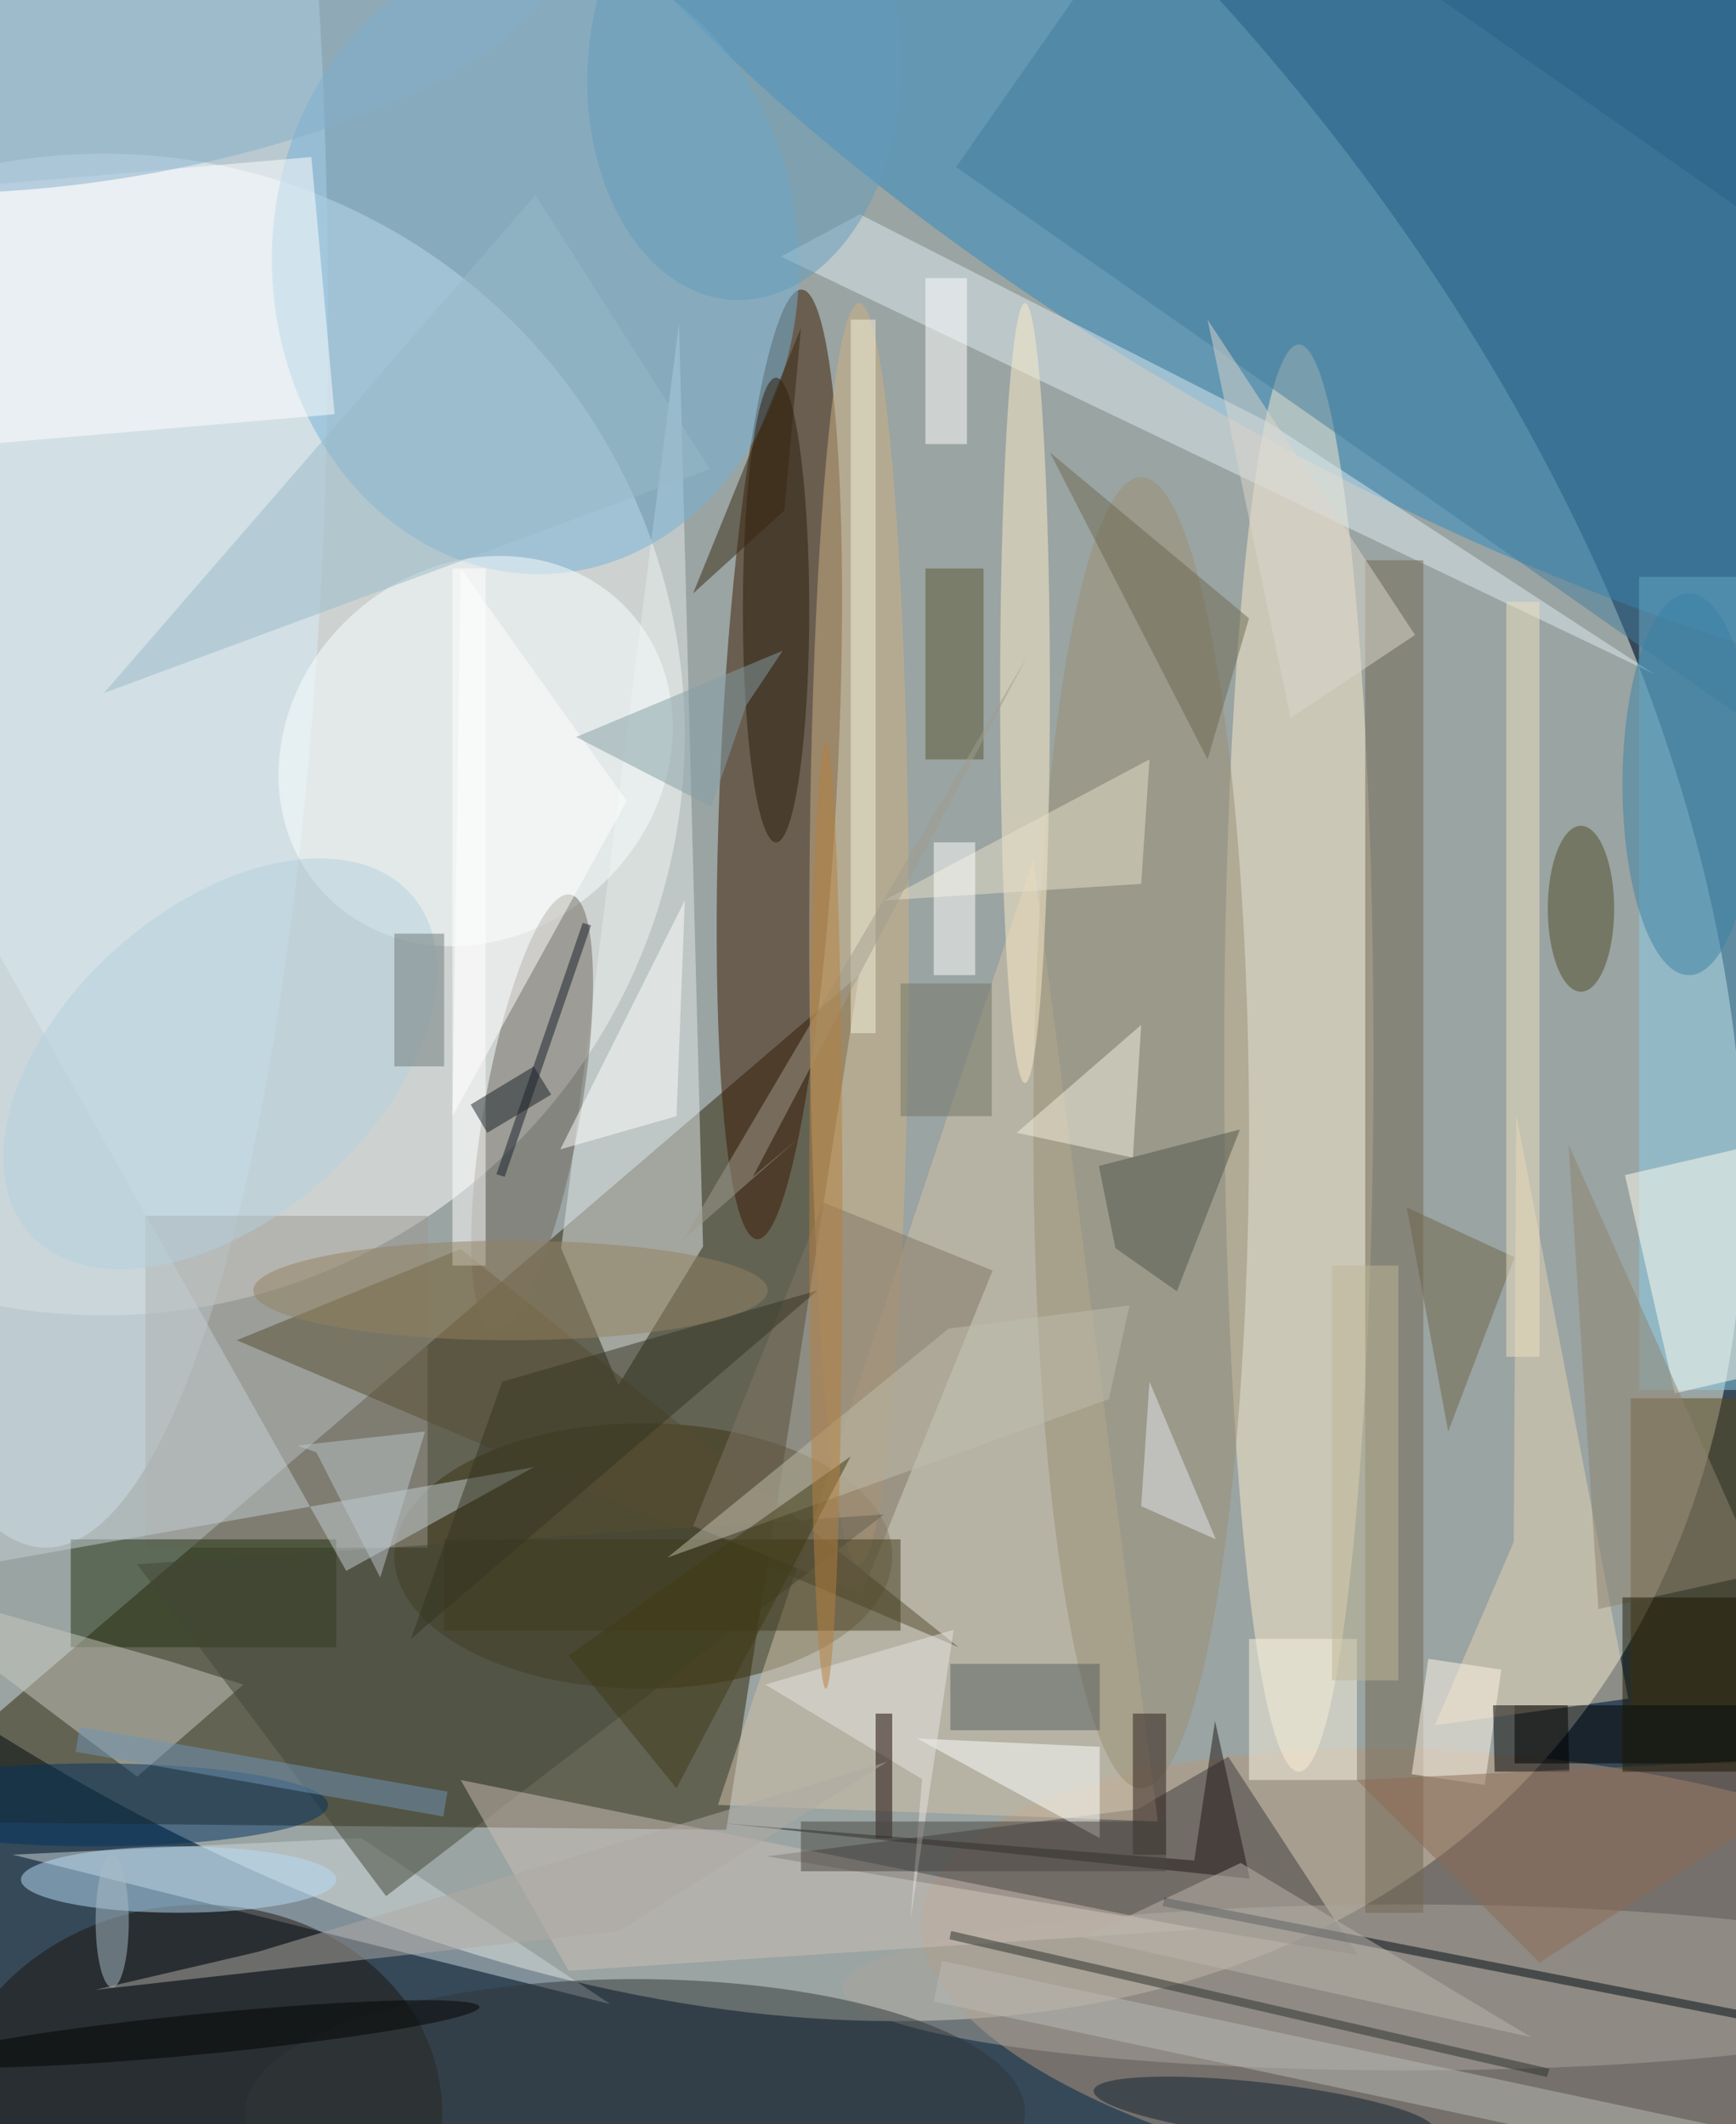 <svg xmlns="http://www.w3.org/2000/svg" viewBox="0 0 800 979"><defs/><filter id="a"><feGaussianBlur stdDeviation="12"/></filter><rect width="100%" height="100%" fill="#354959"/><g filter="url(#a)"><g fill-opacity=".5" transform="translate(2 2) scale(3.824)"><circle r="1" fill="#ffffed" transform="matrix(-141.102 -135.666 89.9 -93.502 42.3 78.3)"/><circle cx="12" cy="88" r="70" fill="#fff"/><path fill="#2c2306" d="M103 117L87 220l-103-1z"/><circle r="1" fill="#2d8ac2" transform="rotate(-61.3 96 -141.8) scale(47.366 131.247)"/><circle r="1" fill="#b6987f" transform="matrix(-71.149 -7.604 2.856 -26.721 181.7 238)"/><circle r="1" fill="#3a1900" transform="matrix(7.065 .331 -2.68 57.224 93.4 91.6)"/><ellipse cx="5" cy="37" fill="#d8effd" rx="34" ry="149"/><path fill="#e2ebe8" d="M84.2 149.7L81.3 38.5 67.1 149.9l6.9 16.5z"/><circle r="1" fill="#74b2d9" transform="matrix(1.374 37.465 -31.731 1.164 64 31.2)"/><path fill="#ced6da" d="M73 241L1 223l42-2z"/><ellipse cx="77" cy="187" fill="#3c3412" rx="30" ry="16"/><ellipse cx="156" cy="127" fill="#fbebcd" rx="9" ry="86"/><path fill="#3e3b3d" d="M136.6 217.5l10.9-6.3 15.6 23.9-71.2-11.9z"/><path fill="#8dcde8" d="M197 69h12v98h-12z"/><circle r="1" fill="#faffff" transform="matrix(-18.406 16.982 -15.015 -16.274 56.8 90)"/><circle r="1" fill="#6e675d" transform="matrix(-5.725 -1.004 4.595 -26.211 63.6 133.5)"/><circle r="1" fill="#1e150c" transform="matrix(-29.939 3.283 -2.825 -25.76 22.7 255)"/><path fill="#427c9d" d="M114.7 19.6l28.7-41 113.9 79.8-28.7 41z"/><path fill="#9d9991" d="M17 146h34v40H17z"/><path fill="#dcebf0" d="M103.1 25.3l-9.5 5.1 105.2 50.3-46.6-30.4z"/><ellipse cx="169" cy="239" fill="#aba59c" rx="68" ry="10"/><path d="M182 205h27v7h-27z"/><path fill="#d3c3a8" d="M124 103l15 116-53-2z"/><path fill="#21310e" d="M8 185h32v13H8z"/><ellipse cx="137" cy="136" fill="#9a8e72" rx="13" ry="79"/><path fill="#574c30" d="M28 161l87 37-60-48z"/><path fill="#736752" d="M164 67h7v163h-7z"/><path fill="#fff" d="M37 18.4l2.8 31-48.9 4.2-2.7-31z"/><ellipse cx="103" cy="112" fill="#cfb183" rx="6" ry="76"/><path fill="#c8cbbe" d="M20.3 199.8L-16 189.5l32 24.1 12.8-11.1z"/><path fill="#5c491a" d="M196 168h13v37h-13z"/><path fill="#434737" d="M46 228l-30-40 90-6z"/><path fill="#fffef1" d="M220.8 162.9l-19.5 4.5-6-26.3 19.4-4.5z"/><path fill="#e4d3b4" d="M182.2 133.8l13.5 70.4-23.3 3.2 9.5-22.1z"/><ellipse cx="123" cy="83" fill="#fdecc8" rx="3" ry="47"/><path fill="#cbbfb6" d="M55 214l89 18-76 5z"/><circle r="1" fill="#0e2030" transform="matrix(-20.524 -2.375 .38 -3.281 151.8 253.8)"/><path fill="#c4cfd2" d="M41.2 188.8L-16 87.2l6.1 102.1 73.7-13z"/><ellipse cx="21" cy="226" fill="#b8def6" rx="19" ry="4"/><path fill="#827766" d="M83 183.4l15.7-39 20.4 8.2-15.8 39z"/><path fill="#fff" d="M75 96L55 68l-1 66z"/><ellipse cx="76" cy="254" fill="#323738" rx="47" ry="16"/><path fill="#fffffe" d="M132 221l-22-12 22 1z"/><ellipse cx="93" cy="73" fill="#2a1d0b" rx="4" ry="28"/><path fill="#f5f0df" d="M122 136l15-13-1 16z"/><circle r="1" fill="#84aeca" transform="matrix(-3.291 -18.852 53.966 -9.421 13.4 1.7)"/><path fill="#595631" d="M111 68h7v23h-7z"/><path fill="#1f1714" d="M143.4 223.7l-57-4.5 63.7 6.7-4.2-19z"/><path fill="#171f28" d="M69.7 110.7l1 .3-10.4 30.3-1-.3z"/><ellipse cx="203" cy="94" fill="#3b83a4" rx="8" ry="23"/><path fill="#babbb6" d="M213.9 257.3l-1 4.9L112 240.7l1-4.9z"/><path fill="#51564a" d="M133.9 149.9l7.4 5.2 7.6-19.5-17 4.4z"/><path fill="#e8e0ca" d="M138 91l-1 15-31 2z"/><ellipse cx="190" cy="109" fill="#4e4b26" rx="4" ry="10"/><path fill="#000a14" d="M214.4 242.8l-.2 1-74.6-14.6.2-1z"/><path fill="#fff" d="M82 108l-1 26-14 4z"/><ellipse cx="11" cy="217" fill="#023361" rx="28" ry="5"/><path fill="#98bacb" d="M85 56L12 83l52-60z"/><circle r="1" fill="#b4d1df" transform="rotate(-131.6 41.7 58) scale(18.708 30.77)"/><path fill="#e9e5e2" d="M91.7 202.5l22.7-6.6-5.2 34.9 1.4-16.9z"/><path fill="#f6f1db" d="M102 38h3v86h-3z"/><path fill="#a19d8e" d="M123.2 78.7l-41.4 70.2 14-12.3-5.6 4.7z"/><path fill="#fff7e8" d="M169.6 213.3l2-13.9 8.8 1.3-2 13.9z"/><path d="M188.6 213h-9l-.2-8h9z"/><path fill="#190502" d="M105 206h2v15h-2z"/><path fill="#faf4e3" d="M150 197h13v17h-13z"/><path fill="#413a1c" d="M53 185h55v11H53z"/><path fill="#6e6448" d="M182 151l-8 21-5-27z"/><path fill="#7197b6" d="M52.9 218.4l-44.3-7.8.5-3 44.3 7.8z"/><path fill="#fff" d="M54 68h4v84h-4z"/><path fill="#8e826e" d="M192.1 193.4l19.5-4.3-2.9-6.4-20.2-45.3z"/><path fill="#efe1c1" d="M181 72h4v91h-4z"/><path fill="#bcc6cd" d="M37.6 174.5l7.7 15.1 5.4-17.6-15.4 1.7z"/><path fill="#6e787a" d="M47 112h6v16h-6z"/><path fill="#2c1e1d" d="M136 206h4v17h-4z"/><path fill="#585e61" d="M114 200h18v8h-18z"/><path fill="#b0aaa4" d="M30.6 234.7l75.8-22.9-32.3 20.4-63.2 7.1z"/><path fill="#dcd7cd" d="M145 38l10 48 15-10z"/><path fill="#c1bead" d="M133.1 168.1l-53.2 19.1 33.9-27.6 21.8-2.8z"/><path fill="#fff" d="M111 33h5v20h-5z"/><path fill="#8e6b55" d="M185 236l-22-22 61-3z"/><path fill="#bbb6af" d="M149 224l35 21-54-12z"/><ellipse cx="13" cy="231" fill="#a9bdc7" rx="2" ry="8"/><circle r="1" fill="#659cba" transform="matrix(-18.91 -.925 1.341 -27.426 89.2 8.2)"/><path fill="#353523" d="M49 197l49-42-38 11z"/><path fill="#fff" d="M112 101h5v16h-5z"/><ellipse cx="61" cy="155" fill="#938261" rx="31" ry="6"/><path fill="#3e3b15" d="M68 199l34-24-21 40z"/><path fill="#2b312c" d="M186.2 248.8l-.3 1-72-16.6.2-1z"/><ellipse cx="99" cy="146" fill="#b7803f" rx="2" ry="57"/><path fill="#182129" d="M65.9 131.4l-7.7 4.6-2-3.4 7.6-4.6z"/><circle r="1" fill="#030301" transform="matrix(.238 2.424 -33.256 3.259 24 244.6)"/><path fill="#494743" d="M96 219h44v6H96z"/><path fill="#372610" d="M83 71l13-32-2 22z"/><path fill="#859fa6" d="M85.2 96.7l-16.3-8.4 24.9-10.4-4.4 6.6z"/><path fill="#6c6950" d="M145 91l-19-37 24 20z"/><path fill="#e7e9ed" d="M137 181l9 4-8-19z"/><path fill="#bfb694" d="M160 152h8v50h-8z"/><path fill="#1b1701" d="M195 192h14v21h-14z"/><path fill="#737465" d="M108 118h11v16h-11z"/></g></g></svg>